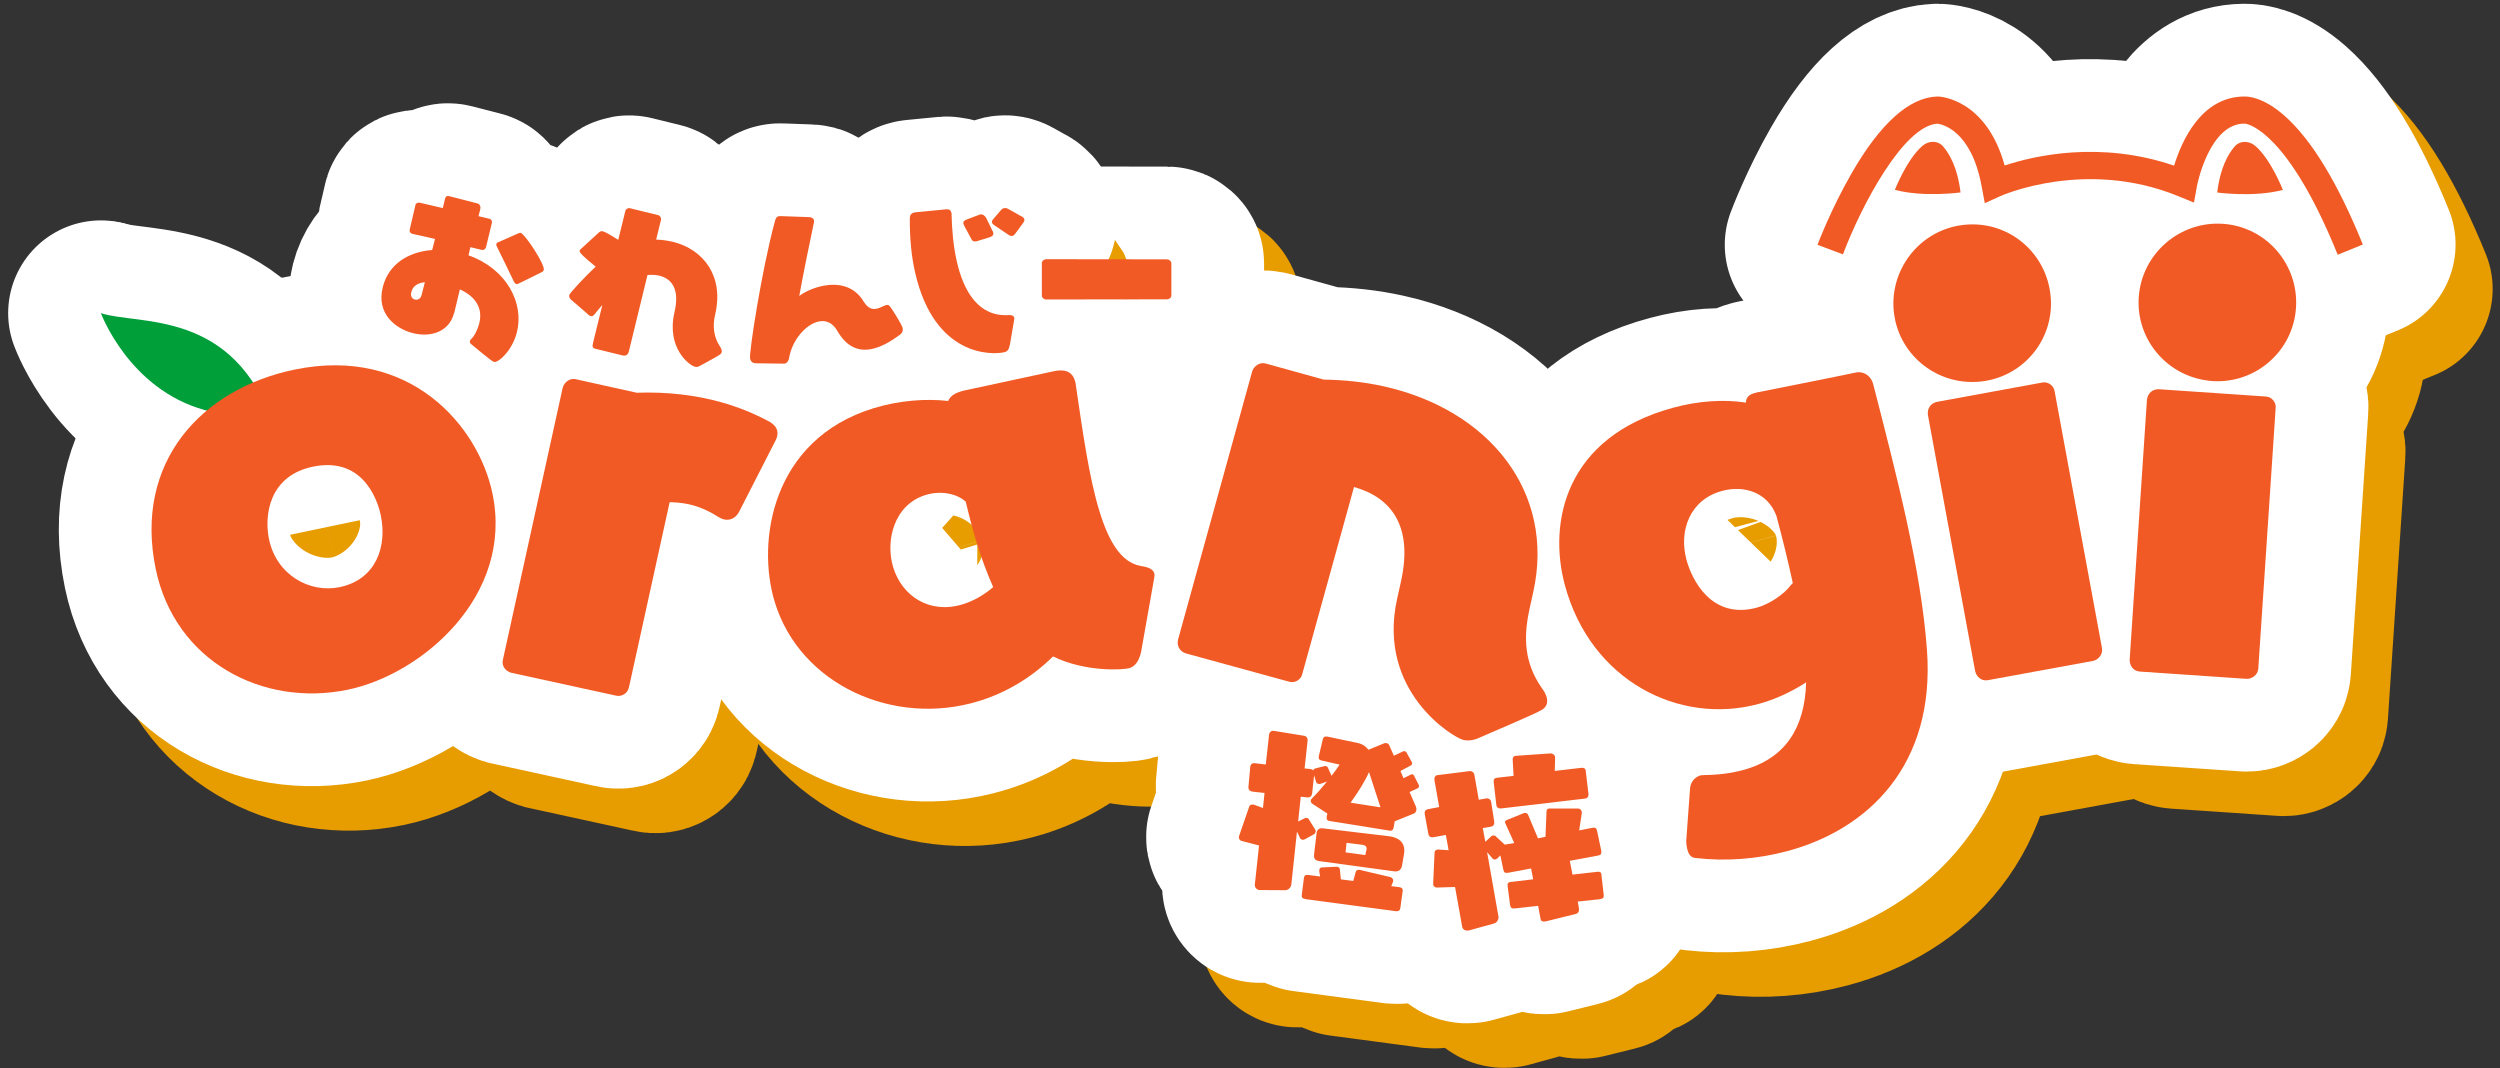 <?xml version="1.0" encoding="UTF-8"?><svg id="a" xmlns="http://www.w3.org/2000/svg" viewBox="0 0 337 144"><rect x="0" y="0" width="337" height="144" fill="#333333" stroke="none"/><defs><style>.t{fill:#f15a24;}.t,.u{stroke-width:0px;}.v{stroke:#e79c00;}.v,.w{fill:none;stroke-linecap:round;stroke-linejoin:round;stroke-width:25px;}.w{stroke:#fff;}.u{fill:#009f3a;}</style></defs><g id="b"><path class="v" d="M193.01,116.72l-.16.88c-.07.33-.24.4-.53.37l-8.11-1.3c-.29-.04-.41-.2-.37-.51v-.07s.09-.43.09-.43l-2.01-1.3c-.15-.12-.26-.27-.23-.44.01-.1.07-.21.19-.32.64-.64,1.35-1.45,2-2.24l-.94.32c-.05.02-.1.01-.17,0-.12-.02-.28-.08-.34-.21l-.29-.96-.26,2.43c-.04.33-.25.6-.63.55l-.91-.09-.35,3.34.93-.46c.05-.04.13-.03.22-.02s.21.05.27.15l.9,1.45c.04.08.05.15.04.25-.02.14-.11.3-.24.36l-1.27.69c-.08.04-.18.05-.25.04-.14-.02-.28-.08-.32-.19l-.44-.9-.76,7.14c-.05.4-.43.74-.8.75l-3.41-.02h-.1c-.4-.06-.65-.41-.61-.74l.57-5.27-2.37-.62c-.26-.08-.37-.31-.34-.53v-.07s1.4-4.06,1.4-4.06c.07-.18.27-.26.49-.23h.1s1.25.46,1.25.46l.21-2.03-1.55-.17c-.48-.06-.64-.28-.62-.64l.24-2.65v-.05c.06-.4.32-.54.6-.5l1.5.17.44-4.01c.05-.36.31-.57.65-.52l4.05.66c.33.04.54.33.49.69l-.4,3.72.77.07c.14.02.28.08.39.19.04-.12.12-.2.27-.26l1.27-.32c.05-.02.1-.01.15,0,.12.02.23.08.29.21l.49,1.1c.43-.55.81-1.08,1.09-1.51l-2.42-.55c-.31-.06-.43-.2-.4-.49l.02-.12.53-2.23c.06-.26.2-.43.53-.39h.07s4.12.87,4.12.87c.64.13,1.12.48,1.43.91l2.12-.87c.1-.04.2-.05.29-.03.17.02.32.11.4.29l.62,1.41,1.31-.61s.07-.01.12,0c.1.01.19.05.25.13l.75,1.35c.02.05.03.13.02.2-.01.09-.05.19-.13.23l-1.43.76.41.97,1.03-.5c.05-.02.1-.04.15-.03.07,0,.18.07.22.15l.66,1.29c.04.05.03.13.02.2-.01.09-.05.19-.13.23l-1.13.53.86,1.97c.05.15.08.3.06.44-.03.21-.15.42-.35.49l-2.6,1.05ZM180.94,127.18c-.38-.05-.5-.23-.46-.54l.29-2.29c.04-.33.23-.45.56-.41l1.62.21-.11-.69c-.01-.07,0-.12,0-.19.02-.19.14-.32.36-.34l1.95-.09h.09c.21.04.37.18.37.33l.14,1.37,1.67.21.32-1.17c.05-.21.22-.36.45-.33h.05s4.14.97,4.14.97c.23.05.45.27.42.51v.07s-.26.65-.26.65l1.07.14c.33.04.51.19.47.52l-.31,2.26c-.04.33-.23.5-.59.46l-12.23-1.63ZM182.87,122.08c-.52-.07-.81-.27-.73-.94l.34-2.86c.06-.48.38-.68.85-.62l8.96,1.07c1.26.16,2.17.86,1.99,2.26l-.02.14-.27,1.56c-.09.54-.47.84-1.02.77l-10.11-1.38ZM189.55,110.06c-.55,1.28-1.46,2.69-2.49,4.14l4.03.63-1.55-4.77ZM189.21,120.54v-.05c.05-.33-.12-.55-.57-.61l-2.12-.27-.14,1.29,2.66.36.16-.73Z"/><path class="v" d="M220.69,127.21l-3.01.32.16.9v.05c.06.33-.09.65-.46.73l-4.05,1h-.07c-.31.06-.54-.05-.59-.33l-.33-1.77-3.18.35c-.41.04-.55-.11-.61-.51l-.32-2.5c-.06-.38.09-.52.4-.57h.1s2.94-.35,2.94-.35l-.28-1.46-3.09.58h-.07c-.36.07-.5-.06-.58-.41l-.4-1.93-.44.43c-.06.06-.15.1-.23.11-.17.03-.32-.02-.38-.11l-.74-.88,1.53,8.68c.06.4-.21.83-.56.94l-3.45.95h-.09c-.4.08-.74-.19-.79-.52l-.96-5.34-2.47.07c-.27,0-.44-.2-.48-.41v-.07s.19-4.28.19-4.28c.02-.2.19-.32.41-.36h.1s1.38.09,1.38.09l-.37-2.06-1.63.3c-.43.07-.67-.09-.73-.45l-.48-2.62c-.07-.43.12-.65.43-.7l1.51-.29-.64-3.64c-.05-.33.1-.62.43-.67h.05s4.24-.53,4.24-.53c.36-.03.61.17.67.53l.59,3.33.99-.18c.31-.05.63.12.68.48l.41,2.63c.05.33-.07.64-.45.7l-1.09.19.34,1.84.83-.76c.04-.06.13-.07.21-.08.12-.02.24-.01.33.07l1.25,1.16,1.28-.22-1.19-2.63s-.04-.09-.05-.14c-.03-.17.08-.28.33-.37l2.15-.87s.09-.04.14-.05c.21-.03.4.08.47.22l1.35,3.21,1.01-.21.14-3.45c.02-.2.12-.33.31-.36.05,0,.1,0,.15,0h3.81c.24,0,.45.23.49.47,0,.02-.01.08,0,.12l-.36,2.36,1.84-.36c.33-.05.49.04.57.4l.57,2.7v.07c.06.33-.08.52-.39.57l-3.85.72.36,1.86,3.37-.38c.36-.03.5.07.54.38v.1s.3,2.63.3,2.63c.03.36-.07.5-.4.55h-.1ZM218.65,113.65l-11.31,1.33c-.34.03-.58-.13-.63-.44l-.36-3.1c-.04-.43.13-.55.44-.6l2.24-.25-.12-2.19c-.02-.29.12-.48.4-.52h.07s4.62-.32,4.62-.32c.31-.02.59.22.63.48v.07s-.05,1.81-.05,1.81l3.53-.41c.31-.05.59.03.64.34l.38,3.22c.02.31-.14.53-.44.58h-.05Z"/></g><g id="c"><path class="v" d="M41.93,63.54c-5.3-16.02-18.34-13.66-23.33-15.33,0,0,3.78,10.26,14.01,13.07,10.23,2.81,9.32,2.26,9.32,2.26Z"/><path class="v" d="M18.88,48.29c3.96,5.43,16.53,6.56,22.57,15.29"/></g><g id="d"><path class="v" d="M51.89,98.97c-11.49,2.39-23.3-3.83-25.89-16.23-3.02-14.52,6.26-24.33,18.67-26.91,15.58-3.24,24.82,7.56,26.72,16.72,2.86,13.75-9.49,24.34-19.5,26.42ZM56.35,75.53c-.28-1.34-1.99-8.12-9.18-6.62-5.92,1.23-6.57,6.59-5.91,9.76,1.01,4.86,5.5,7.31,9.51,6.48,5.01-1.04,6.41-5.6,5.57-9.62Z"/><path class="v" d="M73.94,96.7c-.83-.23-1.37-.98-1.14-1.81l8.05-36.62c.23-.83,1.05-1.35,1.81-1.14l8.17,1.81c4.07-.14,7.84.3,11.31,1.26,2.36.65,4.57,1.56,6.59,2.65.96.57,1.23,1.24,1,2.07-.08.28-.22.54-.39.86l-4.72,9.23c-.48.91-1.31,1.21-2.14.98-.21-.06-.47-.2-.72-.35-1.01-.65-2.14-1.19-3.32-1.52-.97-.27-1.98-.4-3.17-.43l-5.48,24.93-.04.14c-.21.76-1.01,1.21-1.77,1l-14.02-3.06Z"/><path class="v" d="M158.88,93.6c-.26,1.36-.76,2.19-1.65,2.47-.69.21-5.84.59-10.28-1.58-3.01,2.96-6.47,4.93-9.98,6.01-11.49,3.54-24.11-2.22-27.52-13.3-2.54-8.26-.35-21.97,13.27-26.16,3.44-1.06,7.05-1.34,10.09-.99.26-.61.82-1.01,1.65-1.26l.34-.11,12.22-2.63c1.83-.41,2.59.33,2.84,1.16l.11.34c.96,6.56,1.84,12.84,3.24,17.38,1.27,4.13,2.94,6.86,5.5,7.35.79.13,1.68.31,1.89,1,.04.14.04.37-.02.68l-1.71,9.64ZM136.73,79.4c-.55-1.79-1.05-3.67-1.55-5.78-1.25-1.12-3.4-1.51-5.4-.9-4.34,1.33-5.45,6.27-4.37,9.78,1.19,3.85,4.89,6.33,9.36,4.96,1.31-.4,2.74-1.14,4.11-2.32-.76-1.73-1.49-3.61-2.14-5.74Z"/><path class="v" d="M211.18,88.1c-.87,3.94-.66,7.3,1.63,10.61.34.45.89,1.3.72,2.08-.09.42-.4.8-.97,1.04-.03.14-8.1,3.59-8.1,3.59-.83.41-1.58.46-2.21.32-1.27-.28-11.69-6.49-8.92-19.01l.53-2.39c1.63-7.38-1.27-11.27-6.34-12.69l-6.98,25.23c-.16.7-.93,1.2-1.63,1.04l-.14-.03-13.91-3.81c-.83-.26-1.25-1.01-1.06-1.86l9.99-36.14c.24-.76,1.01-1.25,1.72-1.1l.14.03,7.78,2.16c2.87.04,5.53.34,8.06.9,14.27,3.16,23.17,14.27,20.2,27.7l-.51,2.32Z"/><path class="v" d="M232.81,112.4c.03-.98.67-1.67,1.43-1.88.14-.04.3,0,.44-.04,2.01-.02,3.73-.26,5.26-.67,5.84-1.57,8.35-5.82,8.53-11.83-1.97,1.27-4.22,2.33-6.45,2.92-10.64,2.86-22.6-3.1-26.08-16.04-2.26-8.41,0-19.98,14.68-23.92,3.34-.9,6.71-1.13,9.73-.67,0-.82.59-1.13,1.22-1.3l.35-.09s11.61-2.3,13.23-2.66c1.13-.23,2.07.49,2.35,1.53,3.15,12.28,6.47,24.95,7.26,35.93,1.11,15.51-7.98,24.14-18.83,27.05-4.03,1.08-8.27,1.4-12.35.93-.68-.04-.97-.56-1.12-1.12-.11-.42-.15-.85-.16-1.15l.51-6.99ZM246.67,84.6c-.61-2.82-1.36-5.9-2.2-9.03-1.16-3.19-4.33-4.2-7.32-3.4-4.38,1.18-5.86,5.38-4.82,9.27.73,2.71,3.37,8.12,9.49,6.47,1.67-.45,3.69-1.81,4.56-3.01l.29-.3Z"/><path class="v" d="M272.27,57.4c-5.85.77-11.19-3.32-11.95-9.1s3.32-11.19,9.17-11.96,11.12,3.33,11.89,9.18-3.33,11.12-9.11,11.88ZM273.01,97.68l-.14.02c-.79.1-1.44-.46-1.62-1.24l-6.37-34.53c-.11-.86.37-1.57,1.22-1.76l14.18-2.6.14-.02c.71-.09,1.44.46,1.54,1.18l6.38,34.6.02.14c.09.71-.46,1.44-1.17,1.61l-14.18,2.6Z"/><path class="v" d="M302.69,57.31c-5.86-.69-10.02-5.97-9.34-11.76s5.97-10.02,11.84-9.33c5.79.69,9.95,5.96,9.26,11.83-.69,5.79-5.96,9.95-11.76,9.27ZM293.48,96.53l-.14-.02c-.79-.09-1.28-.8-1.26-1.6l2.33-35.04c.1-.86.75-1.43,1.62-1.4l14.39.98.14.02c.71.08,1.28.8,1.2,1.52l-2.34,35.11-.02.14c-.08.71-.8,1.28-1.53,1.27l-14.39-.98Z"/></g><g id="e"><path class="v" d="M66.2,48.22c-.66,2.56-3.22,3.29-5.57,2.68s-4.95-2.64-4.02-6.24c.81-3.14,3.52-4.72,6.65-4.96l.38-1.49-3.09-.7c-.23-.06-.39-.3-.33-.53l.78-3.34v-.02c.07-.23.32-.34.56-.3l3.13.73c.14-.56.23-.98.29-1.21.07-.28.18-.5.6-.39l3.77.97c.39.1.46.54.39.79l-.24.93,1.45.35h.05c.23.07.36.33.31.54l-.8,3.31c-.06.23-.3.39-.56.35l-1.54-.37c-.1.37-.16.73-.26,1.1,5.18,1.83,7.53,6.47,6.52,10.4-.65,2.51-2.52,4.11-3.08,3.97-.35-.09-2.93-2.29-3.08-2.4-.14-.11-.2-.27-.16-.44.02-.07.06-.13.13-.21.45-.4.9-1.28,1.12-2.14.65-2.53-1.14-3.94-2.61-4.59l-.75,3.13-.02.09ZM62.27,44.04c-.79.09-1.59.39-1.82,1.32-.22.84.41,1,.48,1.02.35.09.76-.08.89-.57l.45-1.77ZM74.93,44.22c-.14.06-.25.09-.34.06-.12-.03-.21-.13-.3-.28-.53-1.13-1.81-3.76-2.35-4.84-.03-.08-.06-.16-.03-.26s.1-.2.26-.25l2.69-1.19c.14-.06.22-.09.34-.06.56.14,3.29,4.27,3.1,4.99-.03.12-.11.22-.28.3l-3.1,1.53Z"/><path class="v" d="M85.26,53.02c-.4-.1-.44-.31-.31-.84l1.25-5.08c-.38.43-.74.88-1.09,1.31-.14.16-.28.25-.49.2-.12-.03-.27-.12-.4-.27-.56-.53-1.68-1.43-2.26-1.96-.24-.23-.26-.46-.22-.62.06-.26,2.15-2.51,3.56-3.82q-2.25-1.79-2.17-2.12c.02-.07.06-.16.13-.22l2.42-2.22c.16-.16.34-.26.59-.2.33.08,1.3.66,2.07,1.15l.95-3.87c.07-.28.36-.46.64-.39l3.78.93c.28.07.46.36.39.64l-.65,2.66c.79.02,1.53.13,2.25.3,4.22,1.04,6.88,4.7,5.72,9.73-.41,1.65-.2,3.14.65,4.41.09.15.29.44.21.74-.03.14-.14.26-.31.37-.01.05-2.61,1.46-2.61,1.46-.26.16-.49.18-.67.13-.79-.19-3.88-2.53-2.77-7.35.73-3.08-.35-4.51-2.01-4.92-.51-.13-1.05-.14-1.63-.1l-2.51,10.31c-.11.44-.4.64-.85.53l-3.64-.89Z"/><path class="v" d="M106.79,54.95c-.34,0-.61-.25-.68-.6-.16-.82,1.57-11.91,3.29-18.31.15-.62.26-.83.58-.89.07-.01.14-.03.24-.02l3.86.14c.32.01.59.15.65.44,0,.05,0,.15,0,.22-.68,3.19-1.42,6.85-1.99,9.97.66-.52,1.89-1.12,3.25-1.38,1.91-.37,4.1-.06,5.42,2.11.57.94,1.16,1.1,1.73.99.33-.06.64-.22.96-.36.16-.08.29-.13.41-.15.16-.03.29,0,.45.18.32.4,1.63,2.5,1.72,2.94.05.28.02.61-.39.91-1.24.92-2.56,1.67-3.86,1.92-1.67.32-3.3-.24-4.59-2.51-.62-1.05-1.49-1.4-2.43-1.22-1.77.34-3.67,2.54-4.05,4.99-.05.23-.22.63-.6.7-.05,0-.1,0-.15,0l-3.82-.05Z"/><path class="v" d="M141.1,52.55c-.09.59-.33.84-.72.93-1.66.38-9.43.65-12.03-10.77-.49-2.15-.72-4.56-.71-7.22.02-.33.03-.72.62-.85.07-.02.15,0,.22-.03l4.12-.4c.36-.03.57.14.65.47.02.07.03.14.02.22.05,1.93.22,4.21.7,6.31.92,4.05,2.93,7.55,7.05,7.26.31-.02.63.08.7.36.02.07,0,.15,0,.22l-.6,3.51ZM136.85,38.48l-.19.04c-.35.08-.57,0-.69-.24l-.99-1.84c-.05-.11-.09-.2-.11-.27-.07-.3.12-.45.39-.56l1.79-.68.07-.02c.35-.08.68.19.82.48l.88,1.79c.04.06.06.13.07.2.06.28-.07.46-.5.61l-1.54.47ZM141.81,37.55c-.09.14-.22.22-.34.25-.16.04-.33-.02-.5-.13l-2.01-1.36c-.15-.11-.22-.22-.24-.31-.04-.19.07-.36.17-.46l1.07-1.25c.12-.13.23-.2.37-.23.19-.04.4,0,.59.11l1.78,1,.08.03c.17.11.27.21.3.35s-.02.33-.16.5l-1.11,1.51Z"/><path class="v" d="M146.04,46.39c-.26,0-.6-.24-.6-.55v-4.37c0-.29.31-.53.58-.53l16.3.02c.26,0,.58.24.58.55v4.34c0,.29-.31.5-.58.5l-16.27.02Z"/></g><g id="f"><path class="v" d="M320.12,40.33c-6.59-16.28-11.84-17.56-12.45-17.66l-.14.03.03-.04c-4.77,0-6.4,8.33-6.41,8.42l-.4,2.23-2.1-.86c-12.49-5.13-23.85-.08-23.97-.03l-2.13.97-.43-2.3c-1.41-7.62-5.41-8.35-5.97-8.42-4.54.31-10.2,10.94-12.72,17.62l-3.43-1.29c.07-.19,1.83-4.82,4.55-9.56,3.89-6.78,7.78-10.28,11.55-10.43h.06s.06,0,.06,0c.28,0,6.51.29,9.01,9.3,3.91-1.3,12.81-3.4,22.84.02,1.01-3.3,3.65-9.29,9.45-9.32.62-.02,2.65.14,5.43,2.59,3.64,3.21,7.19,9.05,10.56,17.36l-3.39,1.38ZM307.73,22.66h0Z"/><g id="g"><path class="v" d="M306.22,25.76c-.87,1.01-1.95,2.89-2.34,6.19,0,0,4.94.69,8.85-.35,0,0-1.61-4.14-3.73-5.94-.84-.71-2.06-.74-2.78.1Z"/><path class="v" d="M266.94,25.75c.87,1.01,1.95,2.89,2.34,6.19,0,0-4.94.69-8.85-.35,0,0,1.61-4.14,3.73-5.94.84-.71,2.06-.74,2.78.1Z"/></g></g><g id="h"><path class="w" d="M188.01,110.72l-.16.88c-.07.33-.24.4-.53.37l-8.11-1.3c-.29-.04-.41-.2-.37-.51v-.07s.09-.43.09-.43l-2.01-1.3c-.15-.12-.26-.27-.23-.44.01-.1.07-.21.19-.32.64-.64,1.35-1.45,2-2.24l-.94.32c-.05.02-.1.01-.17,0-.12-.02-.28-.08-.34-.21l-.29-.96-.26,2.43c-.04.33-.25.6-.63.55l-.91-.09-.35,3.34.93-.46c.05-.04.13-.03.22-.02s.21.05.27.15l.9,1.45c.04.08.05.15.04.25-.02.14-.11.3-.24.36l-1.27.69c-.08.04-.18.05-.25.04-.14-.02-.28-.08-.32-.19l-.44-.9-.76,7.14c-.05.4-.43.74-.8.75l-3.41-.02h-.1c-.4-.06-.65-.41-.61-.74l.57-5.27-2.37-.62c-.26-.08-.37-.31-.34-.53v-.07s1.4-4.06,1.4-4.06c.07-.18.27-.26.49-.23h.1s1.25.46,1.25.46l.21-2.03-1.55-.17c-.48-.06-.64-.28-.62-.64l.24-2.65v-.05c.06-.4.32-.54.6-.5l1.5.17.44-4.01c.05-.36.31-.57.65-.52l4.05.66c.33.04.54.33.49.69l-.4,3.72.77.07c.14.02.28.08.39.19.04-.12.12-.2.27-.26l1.27-.32c.05-.02.1-.01.15,0,.12.02.23.08.29.21l.49,1.1c.43-.55.81-1.08,1.09-1.51l-2.42-.55c-.31-.06-.43-.2-.4-.49l.02-.12.53-2.23c.06-.26.2-.43.53-.39h.07s4.12.87,4.12.87c.64.13,1.12.48,1.43.91l2.12-.87c.1-.04.2-.05.29-.03.17.02.32.11.4.29l.62,1.41,1.31-.61s.07-.01.12,0c.1.01.19.05.25.13l.75,1.35c.02.05.03.13.02.2-.01.09-.05.19-.13.23l-1.43.76.41.97,1.03-.5c.05-.02.1-.04.15-.03.07,0,.18.07.22.15l.66,1.29c.04.05.03.13.02.2-.01.09-.05.19-.13.23l-1.13.53.86,1.97c.05.15.08.3.06.44-.03.21-.15.42-.35.49l-2.6,1.05ZM175.94,121.18c-.38-.05-.5-.23-.46-.54l.29-2.29c.04-.33.23-.45.56-.41l1.62.21-.11-.69c-.01-.07,0-.12,0-.19.02-.19.14-.32.36-.34l1.95-.09h.09c.21.04.37.18.37.33l.14,1.37,1.67.21.32-1.17c.05-.21.22-.36.45-.33h.05s4.14.97,4.14.97c.23.05.45.27.42.51v.07s-.26.65-.26.65l1.07.14c.33.04.51.19.47.52l-.31,2.26c-.04.33-.23.5-.59.46l-12.23-1.63ZM177.87,116.08c-.52-.07-.81-.27-.73-.94l.34-2.86c.06-.48.38-.68.85-.62l8.96,1.07c1.26.16,2.17.86,1.99,2.26l-.02.14-.27,1.56c-.09.54-.47.84-1.02.77l-10.11-1.38ZM184.55,104.06c-.55,1.28-1.46,2.69-2.49,4.14l4.03.63-1.55-4.77ZM184.21,114.54v-.05c.05-.33-.12-.55-.57-.61l-2.12-.27-.14,1.29,2.66.36.16-.73Z"/><path class="w" d="M215.69,121.21l-3.01.32.16.9v.05c.06.33-.09.65-.46.73l-4.05,1h-.07c-.31.06-.54-.05-.59-.33l-.33-1.77-3.18.35c-.41.04-.55-.11-.61-.51l-.32-2.5c-.06-.38.09-.52.4-.57h.1s2.94-.35,2.94-.35l-.28-1.46-3.09.58h-.07c-.36.07-.5-.06-.58-.41l-.4-1.93-.44.43c-.06.06-.15.1-.23.11-.17.03-.32-.02-.38-.11l-.74-.88,1.53,8.68c.06.4-.21.83-.56.94l-3.45.95h-.09c-.4.08-.74-.19-.79-.52l-.96-5.34-2.47.07c-.27,0-.44-.2-.48-.41v-.07s.19-4.28.19-4.28c.02-.2.19-.32.41-.36h.1s1.38.09,1.38.09l-.37-2.06-1.63.3c-.43.07-.67-.09-.73-.45l-.48-2.62c-.07-.43.12-.65.43-.7l1.51-.29-.64-3.64c-.05-.33.1-.62.43-.67h.05s4.24-.53,4.24-.53c.36-.03.61.17.67.53l.59,3.33.99-.18c.31-.05.63.12.68.48l.41,2.63c.05.33-.07.64-.45.7l-1.09.19.34,1.84.83-.76c.04-.06.13-.07.21-.08.12-.02.24-.01.33.07l1.25,1.16,1.28-.22-1.19-2.63s-.04-.09-.05-.14c-.03-.17.08-.28.33-.37l2.15-.87s.09-.04.14-.05c.21-.03.4.08.47.22l1.35,3.21,1.01-.21.14-3.45c.02-.2.12-.33.31-.36.05,0,.1,0,.15,0h3.81c.24,0,.45.23.49.47,0,.02-.01.08,0,.12l-.36,2.36,1.84-.36c.33-.05.49.04.57.4l.57,2.7v.07c.06.33-.08.52-.39.57l-3.85.72.36,1.86,3.37-.38c.36-.03.5.07.54.38v.1s.3,2.63.3,2.63c.03.36-.07.5-.4.55h-.1ZM213.65,107.65l-11.31,1.33c-.34.03-.58-.13-.63-.44l-.36-3.1c-.04-.43.13-.55.44-.6l2.24-.25-.12-2.19c-.02-.29.12-.48.4-.52h.07s4.62-.32,4.62-.32c.31-.02.59.22.63.48v.07s-.05,1.81-.05,1.81l3.53-.41c.31-.05.59.03.64.34l.38,3.22c.02.31-.14.53-.44.58h-.05Z"/></g><g id="i"><path class="w" d="M36.93,57.54c-5.3-16.02-18.34-13.66-23.33-15.33,0,0,3.78,10.26,14.01,13.07,10.23,2.81,9.32,2.26,9.32,2.26Z"/><path class="w" d="M13.88,42.29c3.96,5.43,16.53,6.56,22.57,15.29"/></g><g id="j"><path class="w" d="M46.89,92.97c-11.49,2.39-23.3-3.83-25.89-16.23-3.02-14.52,6.26-24.33,18.67-26.91,15.58-3.24,24.82,7.56,26.72,16.72,2.86,13.75-9.49,24.34-19.5,26.42ZM51.35,69.53c-.28-1.34-1.99-8.12-9.18-6.62-5.92,1.23-6.57,6.59-5.91,9.76,1.01,4.86,5.5,7.31,9.51,6.48,5.01-1.04,6.41-5.6,5.57-9.62Z"/><path class="w" d="M68.94,90.7c-.83-.23-1.37-.98-1.14-1.81l8.05-36.62c.23-.83,1.05-1.35,1.81-1.14l8.17,1.81c4.07-.14,7.84.3,11.31,1.26,2.36.65,4.57,1.56,6.59,2.65.96.57,1.23,1.24,1,2.07-.08.28-.22.54-.39.86l-4.72,9.23c-.48.91-1.31,1.21-2.14.98-.21-.06-.47-.2-.72-.35-1.01-.65-2.14-1.19-3.32-1.52-.97-.27-1.98-.4-3.17-.43l-5.48,24.93-.04.14c-.21.76-1.01,1.21-1.77,1l-14.02-3.06Z"/><path class="w" d="M153.88,87.6c-.26,1.36-.76,2.19-1.65,2.47-.69.21-5.84.59-10.28-1.58-3.01,2.96-6.47,4.93-9.98,6.01-11.49,3.54-24.11-2.22-27.52-13.3-2.54-8.26-.35-21.97,13.27-26.16,3.44-1.06,7.05-1.34,10.09-.99.26-.61.82-1.01,1.65-1.26l.34-.11,12.22-2.63c1.83-.41,2.59.33,2.84,1.16l.11.34c.96,6.56,1.84,12.84,3.24,17.38,1.27,4.13,2.94,6.86,5.5,7.35.79.13,1.68.31,1.89,1,.04.14.04.37-.02.68l-1.71,9.64ZM131.73,73.4c-.55-1.79-1.05-3.67-1.55-5.78-1.25-1.12-3.4-1.51-5.4-.9-4.34,1.33-5.45,6.27-4.37,9.78,1.19,3.85,4.89,6.33,9.36,4.96,1.31-.4,2.74-1.14,4.11-2.32-.76-1.73-1.49-3.61-2.14-5.74Z"/><path class="w" d="M206.18,82.1c-.87,3.94-.66,7.3,1.63,10.61.34.45.89,1.3.72,2.08-.09.42-.4.8-.97,1.04-.03.14-8.1,3.59-8.1,3.59-.83.41-1.58.46-2.21.32-1.27-.28-11.69-6.49-8.92-19.01l.53-2.39c1.63-7.38-1.27-11.27-6.34-12.69l-6.98,25.23c-.16.7-.93,1.2-1.63,1.04l-.14-.03-13.91-3.81c-.83-.26-1.25-1.01-1.06-1.86l9.99-36.14c.24-.76,1.01-1.25,1.72-1.1l.14.03,7.78,2.16c2.87.04,5.53.34,8.06.9,14.27,3.16,23.17,14.27,20.2,27.7l-.51,2.32Z"/><path class="w" d="M227.81,106.4c.03-.98.67-1.67,1.43-1.88.14-.04.3,0,.44-.04,2.01-.02,3.73-.26,5.26-.67,5.84-1.57,8.35-5.82,8.53-11.83-1.97,1.27-4.22,2.33-6.45,2.92-10.64,2.86-22.6-3.1-26.08-16.04-2.26-8.41,0-19.98,14.68-23.92,3.34-.9,6.71-1.13,9.73-.67,0-.82.59-1.13,1.22-1.3l.35-.09s11.61-2.3,13.23-2.66c1.13-.23,2.07.49,2.35,1.53,3.15,12.28,6.47,24.95,7.26,35.93,1.11,15.51-7.98,24.14-18.83,27.05-4.03,1.08-8.27,1.4-12.35.93-.68-.04-.97-.56-1.12-1.12-.11-.42-.15-.85-.16-1.15l.51-6.99ZM241.67,78.6c-.61-2.82-1.36-5.9-2.2-9.03-1.16-3.19-4.33-4.2-7.32-3.4-4.38,1.18-5.86,5.38-4.82,9.27.73,2.71,3.37,8.12,9.49,6.47,1.67-.45,3.69-1.81,4.56-3.01l.29-.3Z"/><path class="w" d="M267.27,51.4c-5.85.77-11.19-3.32-11.95-9.1s3.32-11.19,9.17-11.96,11.12,3.33,11.89,9.18-3.33,11.12-9.11,11.88ZM268.01,91.68l-.14.02c-.79.1-1.44-.46-1.62-1.24l-6.37-34.53c-.11-.86.37-1.57,1.22-1.76l14.18-2.6.14-.02c.71-.09,1.44.46,1.54,1.18l6.38,34.6.02.14c.09.71-.46,1.44-1.17,1.61l-14.18,2.6Z"/><path class="w" d="M297.69,51.31c-5.86-.69-10.02-5.97-9.34-11.76s5.97-10.02,11.84-9.33c5.79.69,9.95,5.96,9.26,11.83-.69,5.79-5.96,9.95-11.76,9.27ZM288.48,90.53l-.14-.02c-.79-.09-1.28-.8-1.26-1.6l2.33-35.04c.1-.86.75-1.43,1.62-1.4l14.39.98.14.02c.71.08,1.28.8,1.2,1.52l-2.34,35.11-.02.14c-.08.71-.8,1.28-1.53,1.27l-14.39-.98Z"/></g><g id="k"><path class="w" d="M61.2,42.22c-.66,2.56-3.22,3.29-5.57,2.68s-4.95-2.64-4.02-6.24c.81-3.14,3.52-4.72,6.65-4.96l.38-1.49-3.09-.7c-.23-.06-.39-.3-.33-.53l.78-3.34v-.02c.07-.23.32-.34.56-.3l3.13.73c.14-.56.23-.98.29-1.21.07-.28.18-.5.6-.39l3.77.97c.39.1.46.54.39.79l-.24.93,1.45.35h.05c.23.07.36.33.31.54l-.8,3.31c-.06.23-.3.39-.56.35l-1.54-.37c-.1.37-.16.73-.26,1.1,5.18,1.83,7.53,6.47,6.52,10.4-.65,2.51-2.52,4.11-3.08,3.97-.35-.09-2.93-2.29-3.08-2.4-.14-.11-.2-.27-.16-.44.02-.07.06-.13.13-.21.45-.4.9-1.28,1.12-2.14.65-2.53-1.14-3.94-2.61-4.59l-.75,3.13-.02.09ZM57.27,38.04c-.79.09-1.59.39-1.82,1.32-.22.84.41,1,.48,1.02.35.09.76-.08.89-.57l.45-1.77ZM69.93,38.22c-.14.06-.25.09-.34.06-.12-.03-.21-.13-.3-.28-.53-1.13-1.81-3.76-2.35-4.84-.03-.08-.06-.16-.03-.26s.1-.2.26-.25l2.69-1.19c.14-.06.22-.09.34-.06.56.14,3.29,4.27,3.1,4.99-.03.12-.11.22-.28.3l-3.1,1.53Z"/><path class="w" d="M80.26,47.02c-.4-.1-.44-.31-.31-.84l1.25-5.08c-.38.43-.74.88-1.09,1.31-.14.16-.28.25-.49.2-.12-.03-.27-.12-.4-.27-.56-.53-1.68-1.43-2.26-1.96-.24-.23-.26-.46-.22-.62.06-.26,2.15-2.51,3.56-3.82q-2.25-1.79-2.17-2.12c.02-.07.06-.16.13-.22l2.42-2.22c.16-.16.34-.26.59-.2.33.08,1.3.66,2.07,1.15l.95-3.87c.07-.28.36-.46.64-.39l3.78.93c.28.07.46.36.39.64l-.65,2.66c.79.02,1.53.13,2.25.3,4.22,1.04,6.88,4.7,5.72,9.73-.41,1.65-.2,3.14.65,4.41.09.15.29.44.21.74-.03.14-.14.26-.31.37-.01.05-2.61,1.46-2.61,1.46-.26.16-.49.18-.67.13-.79-.19-3.88-2.53-2.77-7.35.73-3.08-.35-4.51-2.01-4.92-.51-.13-1.05-.14-1.63-.1l-2.51,10.31c-.11.44-.4.64-.85.53l-3.64-.89Z"/><path class="w" d="M101.79,48.95c-.34,0-.61-.25-.68-.6-.16-.82,1.57-11.91,3.29-18.31.15-.62.26-.83.58-.89.07-.01.14-.03.24-.02l3.86.14c.32.01.59.15.65.44,0,.05,0,.15,0,.22-.68,3.19-1.42,6.85-1.99,9.97.66-.52,1.89-1.12,3.25-1.38,1.91-.37,4.1-.06,5.42,2.11.57.94,1.16,1.1,1.73.99.33-.06.64-.22.96-.36.16-.08.29-.13.41-.15.16-.03.29,0,.45.18.32.4,1.63,2.5,1.72,2.94.05.28.02.61-.39.91-1.24.92-2.56,1.67-3.86,1.92-1.67.32-3.3-.24-4.59-2.51-.62-1.05-1.49-1.4-2.43-1.22-1.77.34-3.67,2.54-4.05,4.99-.05.23-.22.63-.6.7-.05,0-.1,0-.15,0l-3.82-.05Z"/><path class="w" d="M136.1,46.55c-.09.59-.33.84-.72.93-1.66.38-9.43.65-12.03-10.77-.49-2.15-.72-4.56-.71-7.22.02-.33.03-.72.62-.85.07-.02.15,0,.22-.03l4.12-.4c.36-.03.57.14.65.47.02.07.03.14.02.22.05,1.93.22,4.21.7,6.31.92,4.05,2.93,7.55,7.05,7.26.31-.02.63.08.7.36.02.07,0,.15,0,.22l-.6,3.51ZM131.85,32.48l-.19.04c-.35.08-.57,0-.69-.24l-.99-1.84c-.05-.11-.09-.2-.11-.27-.07-.3.12-.45.39-.56l1.79-.68.07-.02c.35-.08.68.19.82.48l.88,1.79c.04.06.06.13.07.2.06.28-.07.46-.5.61l-1.54.47ZM136.81,31.55c-.09.14-.22.22-.34.25-.16.04-.33-.02-.5-.13l-2.01-1.36c-.15-.11-.22-.22-.24-.31-.04-.19.07-.36.17-.46l1.07-1.25c.12-.13.23-.2.37-.23.19-.04.4,0,.59.11l1.78,1,.08.03c.17.11.27.21.3.35s-.02.33-.16.5l-1.11,1.51Z"/><path class="w" d="M141.04,40.39c-.26,0-.6-.24-.6-.55v-4.37c0-.29.31-.53.58-.53l16.3.02c.26,0,.58.24.58.55v4.34c0,.29-.31.5-.58.5l-16.27.02Z"/></g><g id="l"><path class="w" d="M315.12,34.33c-6.59-16.28-11.84-17.56-12.45-17.66l-.14.03.03-.04c-4.77,0-6.4,8.33-6.41,8.42l-.4,2.23-2.1-.86c-12.49-5.13-23.85-.08-23.97-.03l-2.13.97-.43-2.3c-1.41-7.62-5.41-8.35-5.97-8.42-4.54.31-10.2,10.94-12.72,17.62l-3.43-1.29c.07-.19,1.83-4.82,4.55-9.56,3.89-6.78,7.78-10.28,11.55-10.43h.06s.06,0,.06,0c.28,0,6.51.29,9.01,9.3,3.91-1.3,12.81-3.4,22.84.02,1.01-3.3,3.65-9.29,9.45-9.32.62-.02,2.65.14,5.43,2.59,3.64,3.21,7.19,9.05,10.56,17.36l-3.39,1.38ZM302.73,16.66h0Z"/><g id="m"><path class="w" d="M301.22,19.76c-.87,1.01-1.95,2.89-2.34,6.19,0,0,4.94.69,8.85-.35,0,0-1.61-4.14-3.73-5.94-.84-.71-2.06-.74-2.78.1Z"/><path class="w" d="M261.94,19.75c.87,1.01,1.95,2.89,2.34,6.19,0,0-4.94.69-8.85-.35,0,0,1.61-4.14,3.73-5.94.84-.71,2.06-.74,2.78.1Z"/></g></g><g id="n"><path class="t" d="M188.01,110.72l-.16.88c-.07.33-.24.4-.53.37l-8.11-1.3c-.29-.04-.41-.2-.37-.51v-.07s.09-.43.09-.43l-2.01-1.3c-.15-.12-.26-.27-.23-.44.01-.1.07-.21.19-.32.64-.64,1.35-1.45,2-2.24l-.94.32c-.05.02-.1.01-.17,0-.12-.02-.28-.08-.34-.21l-.29-.96-.26,2.43c-.04.33-.25.6-.63.55l-.91-.09-.35,3.34.93-.46c.05-.04.13-.03.22-.02s.21.05.27.15l.9,1.45c.04.08.05.15.04.25-.02.14-.11.3-.24.36l-1.27.69c-.08.04-.18.05-.25.04-.14-.02-.28-.08-.32-.19l-.44-.9-.76,7.14c-.05.4-.43.74-.8.75l-3.41-.02h-.1c-.4-.06-.65-.41-.61-.74l.57-5.27-2.37-.62c-.26-.08-.37-.31-.34-.53v-.07s1.4-4.06,1.4-4.06c.07-.18.27-.26.49-.23h.1s1.25.46,1.25.46l.21-2.03-1.55-.17c-.48-.06-.64-.28-.62-.64l.24-2.65v-.05c.06-.4.32-.54.6-.5l1.5.17.44-4.01c.05-.36.31-.57.65-.52l4.05.66c.33.04.54.33.49.69l-.4,3.72.77.07c.14.02.28.08.39.19.04-.12.12-.2.27-.26l1.27-.32c.05-.02.1-.01.15,0,.12.02.23.08.29.21l.49,1.1c.43-.55.81-1.08,1.09-1.51l-2.42-.55c-.31-.06-.43-.2-.4-.49l.02-.12.53-2.23c.06-.26.2-.43.53-.39h.07s4.12.87,4.12.87c.64.13,1.12.48,1.43.91l2.12-.87c.1-.04.2-.05.29-.03.17.02.32.11.4.29l.62,1.41,1.31-.61s.07-.01.12,0c.1.01.19.05.25.13l.75,1.35c.02.05.03.13.02.2-.01.09-.05.19-.13.23l-1.43.76.41.97,1.03-.5c.05-.02.1-.04.15-.03.07,0,.18.07.22.15l.66,1.29c.04.05.03.13.02.2-.01.09-.05.19-.13.23l-1.13.53.86,1.97c.05.15.08.3.06.44-.03.21-.15.42-.35.49l-2.6,1.05ZM175.94,121.18c-.38-.05-.5-.23-.46-.54l.29-2.29c.04-.33.23-.45.56-.41l1.62.21-.11-.69c-.01-.07,0-.12,0-.19.02-.19.14-.32.36-.34l1.95-.09h.09c.21.04.37.18.37.33l.14,1.37,1.67.21.32-1.17c.05-.21.22-.36.45-.33h.05s4.14.97,4.14.97c.23.05.45.27.42.51v.07s-.26.65-.26.65l1.07.14c.33.04.51.19.47.52l-.31,2.26c-.04.33-.23.5-.59.46l-12.23-1.63ZM177.87,116.08c-.52-.07-.81-.27-.73-.94l.34-2.86c.06-.48.38-.68.85-.62l8.96,1.07c1.26.16,2.17.86,1.99,2.26l-.02.14-.27,1.56c-.09.54-.47.84-1.02.77l-10.11-1.38ZM184.55,104.06c-.55,1.28-1.46,2.69-2.49,4.14l4.03.63-1.55-4.77ZM184.21,114.54v-.05c.05-.33-.12-.55-.57-.61l-2.12-.27-.14,1.29,2.66.36.16-.73Z"/><path class="t" d="M215.69,121.21l-3.01.32.16.9v.05c.06.33-.09.65-.46.73l-4.05,1h-.07c-.31.06-.54-.05-.59-.33l-.33-1.77-3.18.35c-.41.04-.55-.11-.61-.51l-.32-2.5c-.06-.38.09-.52.4-.57h.1s2.94-.35,2.94-.35l-.28-1.46-3.09.58h-.07c-.36.07-.5-.06-.58-.41l-.4-1.93-.44.43c-.06.06-.15.1-.23.11-.17.03-.32-.02-.38-.11l-.74-.88,1.53,8.68c.06.4-.21.83-.56.94l-3.45.95h-.09c-.4.08-.74-.19-.79-.52l-.96-5.34-2.47.07c-.27,0-.44-.2-.48-.41v-.07s.19-4.28.19-4.28c.02-.2.19-.32.41-.36h.1s1.38.09,1.38.09l-.37-2.06-1.63.3c-.43.07-.67-.09-.73-.45l-.48-2.62c-.07-.43.12-.65.43-.7l1.51-.29-.64-3.64c-.05-.33.1-.62.43-.67h.05s4.24-.53,4.24-.53c.36-.03.61.17.67.53l.59,3.33.99-.18c.31-.05.63.12.68.48l.41,2.63c.05.33-.07.64-.45.7l-1.09.19.34,1.84.83-.76c.04-.06.13-.07.21-.08.12-.02.24-.01.33.07l1.25,1.16,1.28-.22-1.19-2.63s-.04-.09-.05-.14c-.03-.17.08-.28.33-.37l2.15-.87s.09-.04.14-.05c.21-.03.4.08.47.22l1.35,3.21,1.01-.21.14-3.45c.02-.2.12-.33.31-.36.05,0,.1,0,.15,0h3.81c.24,0,.45.23.49.47,0,.02-.01.08,0,.12l-.36,2.36,1.84-.36c.33-.05.49.04.57.4l.57,2.7v.07c.06.33-.08.52-.39.57l-3.85.72.36,1.86,3.37-.38c.36-.03.5.07.54.38v.1s.3,2.63.3,2.63c.03.36-.07.5-.4.55h-.1ZM213.65,107.65l-11.31,1.33c-.34.03-.58-.13-.63-.44l-.36-3.1c-.04-.43.13-.55.44-.6l2.24-.25-.12-2.19c-.02-.29.12-.48.4-.52h.07s4.62-.32,4.62-.32c.31-.02.59.22.63.48v.07s-.05,1.81-.05,1.81l3.53-.41c.31-.05.59.03.64.34l.38,3.22c.02.31-.14.53-.44.58h-.05Z"/></g><g id="o"><path class="u" d="M36.93,57.54c-5.3-16.02-18.34-13.66-23.33-15.33,0,0,3.78,10.26,14.01,13.07,10.23,2.81,9.32,2.26,9.32,2.26Z"/></g><g id="p"><path class="t" d="M46.89,92.97c-11.49,2.39-23.3-3.83-25.89-16.23-3.02-14.52,6.26-24.33,18.67-26.91,15.58-3.24,24.82,7.56,26.72,16.72,2.86,13.75-9.49,24.34-19.5,26.42ZM51.35,69.53c-.28-1.34-1.99-8.12-9.18-6.62-5.92,1.23-6.57,6.59-5.91,9.76,1.01,4.86,5.5,7.31,9.51,6.48,5.01-1.04,6.41-5.6,5.57-9.62Z"/><path class="t" d="M68.94,90.7c-.83-.23-1.37-.98-1.14-1.81l8.05-36.62c.23-.83,1.05-1.35,1.81-1.14l8.17,1.81c4.07-.14,7.84.3,11.31,1.26,2.36.65,4.57,1.56,6.59,2.65.96.57,1.23,1.24,1,2.07-.08.28-.22.54-.39.86l-4.72,9.23c-.48.91-1.31,1.21-2.14.98-.21-.06-.47-.2-.72-.35-1.01-.65-2.14-1.19-3.32-1.52-.97-.27-1.98-.4-3.17-.43l-5.48,24.93-.04.14c-.21.76-1.01,1.21-1.77,1l-14.02-3.06Z"/><path class="t" d="M153.88,87.6c-.26,1.36-.76,2.19-1.65,2.47-.69.21-5.84.59-10.28-1.58-3.01,2.96-6.47,4.93-9.98,6.01-11.49,3.54-24.11-2.22-27.52-13.3-2.54-8.26-.35-21.97,13.27-26.16,3.44-1.06,7.05-1.34,10.09-.99.26-.61.82-1.01,1.65-1.26l.34-.11,12.22-2.63c1.83-.41,2.59.33,2.84,1.16l.11.34c.96,6.56,1.84,12.84,3.24,17.38,1.27,4.13,2.94,6.86,5.5,7.35.79.13,1.68.31,1.89,1,.04.14.04.37-.02.68l-1.71,9.64ZM131.73,73.4c-.55-1.79-1.05-3.67-1.55-5.78-1.25-1.12-3.4-1.51-5.4-.9-4.34,1.33-5.45,6.27-4.37,9.78,1.19,3.85,4.89,6.33,9.36,4.96,1.31-.4,2.74-1.14,4.11-2.32-.76-1.73-1.49-3.61-2.14-5.74Z"/><path class="t" d="M206.18,82.1c-.87,3.94-.66,7.3,1.63,10.61.34.45.89,1.3.72,2.08-.09.42-.4.8-.97,1.04-.03.14-8.1,3.59-8.1,3.59-.83.41-1.58.46-2.21.32-1.27-.28-11.69-6.49-8.92-19.01l.53-2.39c1.63-7.38-1.27-11.27-6.34-12.69l-6.98,25.23c-.16.7-.93,1.2-1.63,1.04l-.14-.03-13.91-3.81c-.83-.26-1.25-1.01-1.06-1.86l9.99-36.14c.24-.76,1.01-1.25,1.72-1.1l.14.03,7.78,2.16c2.87.04,5.53.34,8.06.9,14.27,3.16,23.17,14.27,20.2,27.7l-.51,2.32Z"/><path class="t" d="M227.81,106.4c.03-.98.67-1.67,1.43-1.88.14-.04.3,0,.44-.04,2.01-.02,3.73-.26,5.26-.67,5.84-1.57,8.35-5.82,8.53-11.83-1.97,1.27-4.22,2.33-6.45,2.92-10.64,2.86-22.6-3.1-26.08-16.04-2.26-8.41,0-19.98,14.68-23.92,3.34-.9,6.71-1.13,9.73-.67,0-.82.59-1.13,1.22-1.3l.35-.09s11.61-2.3,13.23-2.66c1.13-.23,2.07.49,2.35,1.53,3.15,12.28,6.47,24.95,7.26,35.93,1.11,15.51-7.98,24.14-18.83,27.05-4.03,1.08-8.27,1.4-12.35.93-.68-.04-.97-.56-1.12-1.12-.11-.42-.15-.85-.16-1.15l.51-6.99ZM241.67,78.6c-.61-2.82-1.36-5.9-2.2-9.03-1.16-3.19-4.33-4.2-7.32-3.4-4.38,1.18-5.86,5.38-4.82,9.27.73,2.71,3.37,8.12,9.49,6.47,1.67-.45,3.69-1.81,4.56-3.01l.29-.3Z"/><path class="t" d="M267.27,51.4c-5.85.77-11.19-3.32-11.95-9.1s3.32-11.19,9.17-11.96,11.12,3.33,11.89,9.18-3.33,11.12-9.11,11.88ZM268.01,91.68l-.14.02c-.79.1-1.44-.46-1.62-1.24l-6.37-34.53c-.11-.86.37-1.57,1.22-1.76l14.18-2.6.14-.02c.71-.09,1.44.46,1.54,1.18l6.38,34.6.02.14c.09.71-.46,1.44-1.17,1.61l-14.18,2.6Z"/><path class="t" d="M297.69,51.31c-5.86-.69-10.02-5.97-9.34-11.76s5.97-10.02,11.84-9.33c5.79.69,9.95,5.96,9.26,11.83-.69,5.79-5.96,9.95-11.76,9.27ZM288.48,90.53l-.14-.02c-.79-.09-1.28-.8-1.26-1.6l2.33-35.04c.1-.86.75-1.43,1.62-1.4l14.39.98.14.02c.71.08,1.28.8,1.2,1.52l-2.34,35.11-.02.14c-.08.71-.8,1.28-1.53,1.27l-14.39-.98Z"/></g><g id="q"><path class="t" d="M61.2,42.22c-.66,2.56-3.22,3.29-5.57,2.68s-4.95-2.64-4.02-6.24c.81-3.14,3.52-4.72,6.65-4.96l.38-1.49-3.09-.7c-.23-.06-.39-.3-.33-.53l.78-3.34v-.02c.07-.23.32-.34.56-.3l3.13.73c.14-.56.23-.98.29-1.21.07-.28.18-.5.6-.39l3.77.97c.39.1.46.54.39.79l-.24.93,1.45.35h.05c.23.07.36.33.31.54l-.8,3.31c-.06.23-.3.39-.56.35l-1.54-.37c-.1.37-.16.73-.26,1.1,5.18,1.83,7.53,6.47,6.52,10.4-.65,2.51-2.52,4.11-3.08,3.97-.35-.09-2.93-2.29-3.08-2.4-.14-.11-.2-.27-.16-.44.02-.07.06-.13.13-.21.45-.4.9-1.28,1.12-2.14.65-2.53-1.14-3.94-2.61-4.59l-.75,3.13-.02.09ZM57.27,38.04c-.79.09-1.59.39-1.82,1.32-.22.84.41,1,.48,1.02.35.09.76-.08.89-.57l.45-1.77ZM69.93,38.22c-.14.06-.25.09-.34.06-.12-.03-.21-.13-.3-.28-.53-1.13-1.81-3.76-2.35-4.84-.03-.08-.06-.16-.03-.26s.1-.2.26-.25l2.69-1.19c.14-.06.22-.09.34-.06.56.14,3.29,4.27,3.1,4.99-.03.12-.11.22-.28.3l-3.1,1.53Z"/><path class="t" d="M80.26,47.02c-.4-.1-.44-.31-.31-.84l1.25-5.08c-.38.43-.74.88-1.09,1.31-.14.16-.28.25-.49.2-.12-.03-.27-.12-.4-.27-.56-.53-1.68-1.43-2.26-1.96-.24-.23-.26-.46-.22-.62.06-.26,2.15-2.51,3.56-3.82q-2.25-1.79-2.17-2.12c.02-.07.06-.16.13-.22l2.42-2.22c.16-.16.34-.26.59-.2.33.08,1.3.66,2.07,1.15l.95-3.87c.07-.28.36-.46.64-.39l3.78.93c.28.07.46.36.39.64l-.65,2.66c.79.02,1.53.13,2.25.3,4.22,1.04,6.88,4.7,5.72,9.73-.41,1.65-.2,3.14.65,4.41.09.15.29.44.21.74-.03.14-.14.26-.31.37-.01.05-2.61,1.46-2.61,1.46-.26.16-.49.18-.67.13-.79-.19-3.88-2.53-2.77-7.35.73-3.08-.35-4.51-2.01-4.92-.51-.13-1.05-.14-1.63-.1l-2.51,10.31c-.11.44-.4.64-.85.53l-3.64-.89Z"/><path class="t" d="M101.79,48.95c-.34,0-.61-.25-.68-.6-.16-.82,1.57-11.91,3.29-18.31.15-.62.26-.83.58-.89.07-.01.14-.03.24-.02l3.86.14c.32.01.59.15.65.44,0,.05,0,.15,0,.22-.68,3.19-1.42,6.85-1.99,9.97.66-.52,1.89-1.12,3.25-1.38,1.91-.37,4.1-.06,5.42,2.11.57.94,1.16,1.1,1.73.99.33-.06.64-.22.96-.36.16-.08.29-.13.41-.15.16-.03.29,0,.45.18.32.4,1.63,2.5,1.72,2.94.05.28.02.61-.39.91-1.24.92-2.56,1.67-3.86,1.92-1.67.32-3.3-.24-4.59-2.51-.62-1.05-1.49-1.4-2.43-1.22-1.77.34-3.67,2.54-4.05,4.99-.05.23-.22.63-.6.7-.05,0-.1,0-.15,0l-3.82-.05Z"/><path class="t" d="M136.1,46.55c-.09.59-.33.84-.72.93-1.66.38-9.43.65-12.03-10.77-.49-2.15-.72-4.56-.71-7.22.02-.33.03-.72.62-.85.07-.02.15,0,.22-.03l4.12-.4c.36-.03.57.14.65.47.02.07.03.14.02.22.05,1.93.22,4.21.7,6.31.92,4.05,2.93,7.55,7.05,7.26.31-.02.63.08.7.36.02.07,0,.15,0,.22l-.6,3.51ZM131.85,32.48l-.19.04c-.35.08-.57,0-.69-.24l-.99-1.84c-.05-.11-.09-.2-.11-.27-.07-.3.12-.45.39-.56l1.79-.68.07-.02c.35-.08.68.19.82.48l.88,1.79c.04.06.06.13.07.2.06.28-.07.46-.5.61l-1.54.47ZM136.81,31.55c-.09.14-.22.22-.34.25-.16.04-.33-.02-.5-.13l-2.01-1.36c-.15-.11-.22-.22-.24-.31-.04-.19.07-.36.17-.46l1.07-1.25c.12-.13.23-.2.37-.23.19-.04.4,0,.59.11l1.78,1,.08.03c.17.11.27.21.3.35s-.02.33-.16.5l-1.11,1.51Z"/><path class="t" d="M141.04,40.39c-.26,0-.6-.24-.6-.55v-4.37c0-.29.31-.53.58-.53l16.3.02c.26,0,.58.24.58.55v4.34c0,.29-.31.5-.58.5l-16.27.02Z"/></g><g id="r"><path class="t" d="M315.12,34.33c-6.59-16.28-11.84-17.56-12.45-17.66l-.14.03.03-.04c-4.77,0-6.4,8.33-6.41,8.42l-.4,2.23-2.1-.86c-12.49-5.13-23.85-.08-23.97-.03l-2.13.97-.43-2.3c-1.41-7.62-5.41-8.35-5.97-8.42-4.54.31-10.2,10.94-12.72,17.62l-3.43-1.29c.07-.19,1.83-4.82,4.55-9.56,3.89-6.78,7.78-10.28,11.55-10.43h.06s.06,0,.06,0c.28,0,6.51.29,9.01,9.3,3.91-1.3,12.81-3.4,22.84.02,1.01-3.3,3.65-9.29,9.45-9.32.62-.02,2.65.14,5.43,2.59,3.64,3.21,7.19,9.05,10.56,17.36l-3.39,1.38ZM302.73,16.66h0Z"/><g id="s"><path class="t" d="M301.22,19.76c-.87,1.01-1.95,2.89-2.34,6.19,0,0,4.94.69,8.85-.35,0,0-1.61-4.14-3.73-5.94-.84-.71-2.06-.74-2.78.1Z"/><path class="t" d="M261.94,19.75c.87,1.01,1.95,2.89,2.34,6.19,0,0-4.94.69-8.85-.35,0,0,1.61-4.14,3.73-5.94.84-.71,2.06-.74,2.78.1Z"/></g></g></svg>